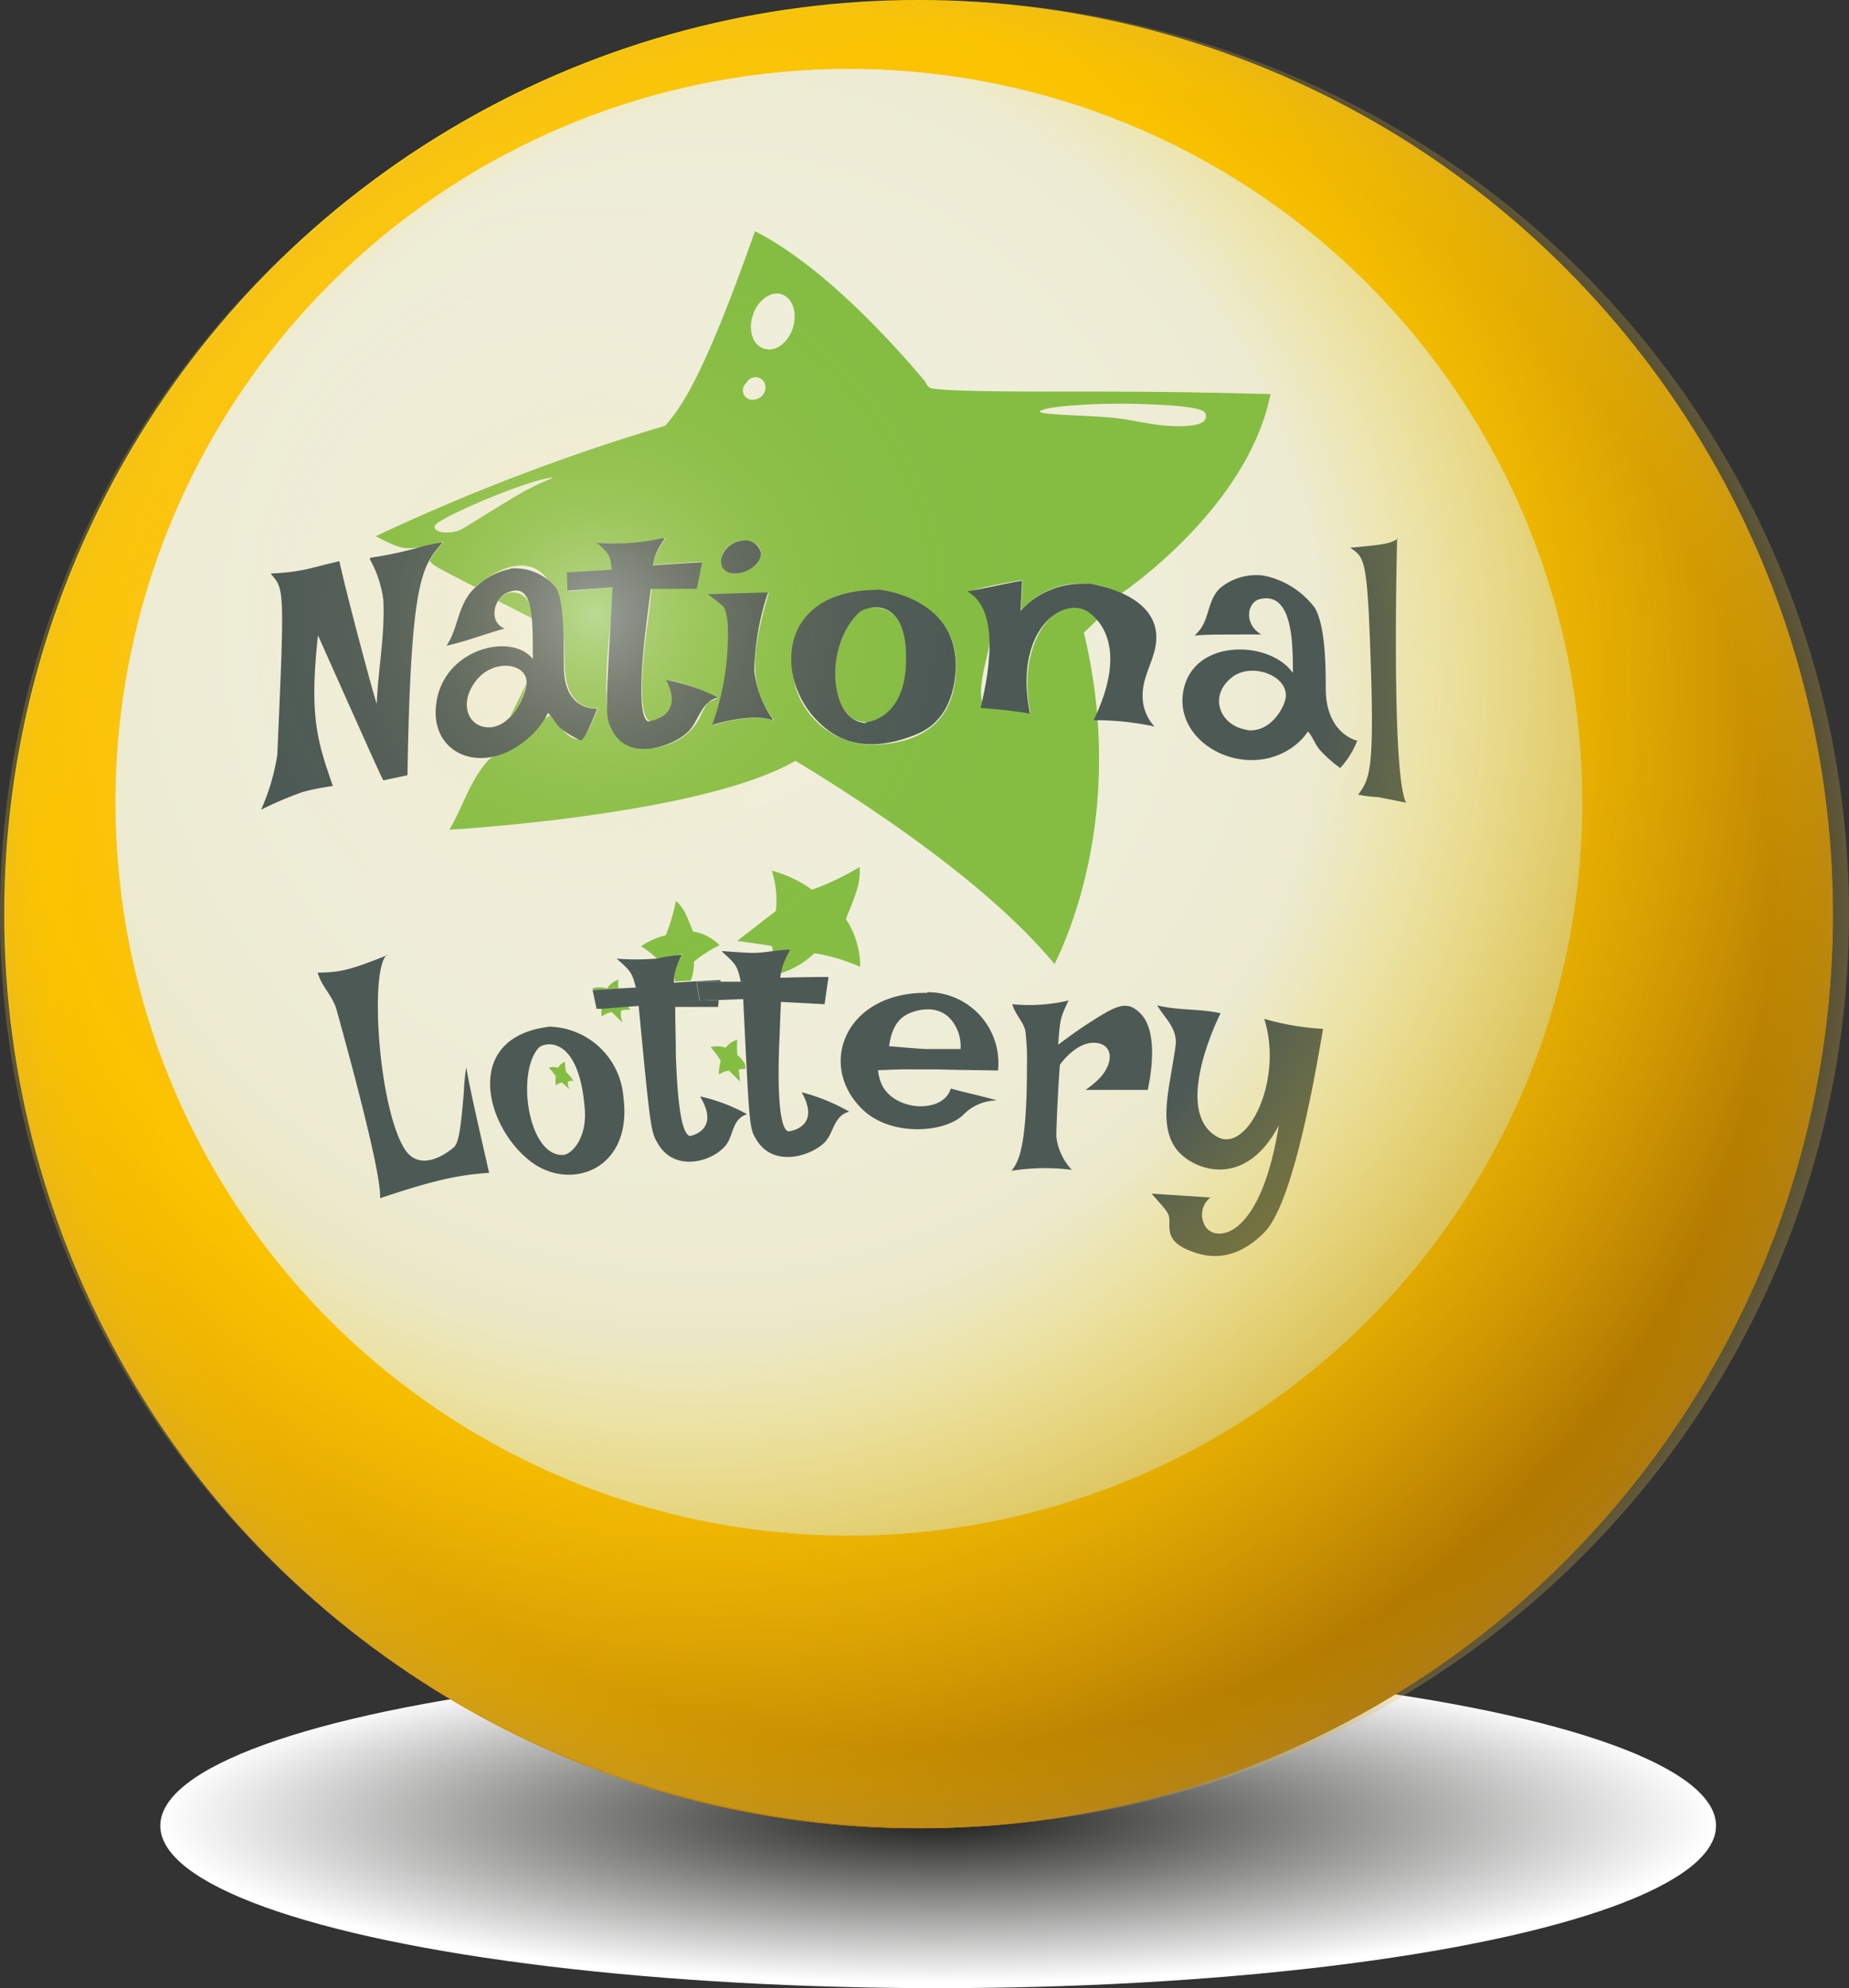 <svg id="Layer_1" data-name="Layer 1" xmlns="http://www.w3.org/2000/svg" xmlns:xlink="http://www.w3.org/1999/xlink" viewBox="0 0 184.1 197.96"><rect x="0" y="0" width="184.1" height="197.96" fill="#333333" stroke="none"/><defs><style>.cls-1{fill:none;}.cls-2{fill:url(#radial-gradient);}.cls-3{fill:url(#radial-gradient-2);}.cls-4{opacity:0.51;fill:url(#radial-gradient-3);}.cls-11,.cls-4{isolation:isolate;}.cls-5{fill:url(#radial-gradient-4);}.cls-6{clip-path:url(#clip-path);}.cls-7{fill:#85bd43;}.cls-8{fill:#4d5955;}.cls-9{fill:url(#radial-gradient-5);}.cls-10{fill:url(#radial-gradient-6);}.cls-11{opacity:0.44;fill:url(#radial-gradient-7);}</style><radialGradient id="radial-gradient" cx="140.07" cy="2526.44" r="77.45" gradientTransform="translate(-46.66 -349.41) scale(1 0.21)" gradientUnits="userSpaceOnUse"><stop offset="0" stop-color="#1d1d1b"/><stop offset="1" stop-color="#fff"/></radialGradient><radialGradient id="radial-gradient-2" cx="83.32" cy="89.72" fx="71.426" r="66.8" gradientTransform="translate(-51.07 -69.1) scale(1.56 1.56)" gradientUnits="userSpaceOnUse"><stop offset="0" stop-color="#fff5ac"/><stop offset="0.67" stop-color="#ffda00"/><stop offset="1" stop-color="#d89112"/></radialGradient><radialGradient id="radial-gradient-3" cx="91.5" cy="739.03" r="91" gradientTransform="translate(0 -647.98)" gradientUnits="userSpaceOnUse"><stop offset="0" stop-color="#ffdb00"/><stop offset="0.05" stop-color="#fdcf00"/><stop offset="0.16" stop-color="#fbbe00"/><stop offset="0.29" stop-color="#f9b300"/><stop offset="0.48" stop-color="#f8ac00"/><stop offset="1" stop-color="#f8aa00"/></radialGradient><radialGradient id="radial-gradient-4" cx="70.02" cy="710.86" r="96.18" gradientTransform="translate(0 -647.98)" gradientUnits="userSpaceOnUse"><stop offset="0" stop-color="#f0efdd"/><stop offset="0.38" stop-color="#efeeda"/><stop offset="0.62" stop-color="#edebd2"/><stop offset="0.82" stop-color="#eae6c3"/><stop offset="1" stop-color="#e5dfae"/></radialGradient><clipPath id="clip-path" transform="translate(0 -0.01)"><path class="cls-1" d="M154.22,157a126.47,126.47,0,0,1-9.87,8.16c-1.54,1.08-3.61,2.5-5.21,3.47-2.06,1.24-4.85,2.82-7,3.9a91,91,0,0,1-52.67,8.81c-3-.4-4.86-0.76-7.68-1.35-1.67-.36-3.73-0.89-6.12-1.58-2.83-.82-5-1.62-7.4-2.54-1.49-.56-3.43-1.44-4.89-2.09-1.82-.8-4.17-2-5.92-3-1.51-.82-3.47-2-4.92-2.93a83.45,83.45,0,0,1-9.08-6.62A113,113,0,0,1,24,152.14c-1.33-1.49-3.07-3.52-4.29-5.1-1.4-1.81-3.23-4.26-4.44-6.19a115.79,115.79,0,0,1-6.7-12.17,107.21,107.21,0,0,1-4.83-13.29A103.84,103.84,0,0,1,1,101.21,88.5,88.5,0,0,1,.46,89.08,140.82,140.82,0,0,1,2,74.38a53.67,53.67,0,0,1,1.79-7.72c0.66-2,1.45-4.81,2.19-6.82,0.81-2.2,2-5.08,3-7.2a90.1,90.1,0,0,1,7.34-12.85c1.19-1.7,2.81-3.93,4.11-5.54,1.49-1.84,3.6-4.19,5.19-5.93a76.81,76.81,0,0,1,7.95-7.39c1.43-1.19,3.43-2.79,5-3.9,2.19-1.52,5.18-3.46,7.48-4.82A93.24,93.24,0,0,1,58.19,6.37c2.34-.87,5.5-1.94,7.88-2.69,1.22-.38,2.87-0.8,4.11-1.09A93.25,93.25,0,0,1,83.9.39c2.87-.22,4.53-0.28,6.43-0.31,3.43,0,6.24.14,6.27,0.14,1.68,0.11,4.23.29,6.82,0.65,2.13,0.3,5.21.77,7.77,1.37,2.16,0.51,4,1,6.26,1.63s5,1.67,7.18,2.48a96.54,96.54,0,0,1,10.81,5.09,86.56,86.56,0,0,1,14,9.55,88.76,88.76,0,0,1,9.51,9,90.8,90.8,0,0,1,8.73,11.29c2.15,3.57,4.83,8.44,6.7,12.17C175.33,55.34,176.3,58,177,60a81.92,81.92,0,0,1,3.8,13.77c0.35,2.15.91,5,1.09,7.19a111.69,111.69,0,0,1,.53,12.1A90.73,90.73,0,0,1,175.54,126c-1,2.16-2.17,5.06-3.33,7.11-2.05,3.63-5,8.37-7.36,11.8a73,73,0,0,1-4.91,6.11c-1.64,1.86-3.93,4.23-5.71,6-16.32,15.53-39.37,23.9-64.7,21.21C114.86,180.85,137.91,172.49,154.22,157Z"/></clipPath><radialGradient id="radial-gradient-5" cx="67.5" cy="716.03" r="124.21" gradientTransform="translate(0 -647.98)" gradientUnits="userSpaceOnUse"><stop offset="0.52" stop-color="#fd0" stop-opacity="0"/><stop offset="1" stop-color="#9e6500"/></radialGradient><radialGradient id="radial-gradient-6" cx="166.38" cy="792.8" r="97.05" gradientTransform="translate(-72.93 -686.57) scale(0.99 0.98)" gradientUnits="userSpaceOnUse"><stop offset="0.88" stop-color="#fd0" stop-opacity="0"/><stop offset="1" stop-color="#cfac71" stop-opacity="0.4"/></radialGradient><radialGradient id="radial-gradient-7" cx="59.18" cy="709.22" r="44.54" gradientTransform="translate(0 -647.98)" gradientUnits="userSpaceOnUse"><stop offset="0" stop-color="#fff"/><stop offset="0" stop-color="#fffffe" stop-opacity="0.99"/><stop offset="0.08" stop-color="#fcf7e3" stop-opacity="0.79"/><stop offset="0.17" stop-color="#f9f0cb" stop-opacity="0.6"/><stop offset="0.26" stop-color="#f7eab6" stop-opacity="0.44"/><stop offset="0.35" stop-color="#f5e5a5" stop-opacity="0.3"/><stop offset="0.45" stop-color="#f4e096" stop-opacity="0.19"/><stop offset="0.56" stop-color="#f3dd8b" stop-opacity="0.11"/><stop offset="0.67" stop-color="#f2db83" stop-opacity="0.05"/><stop offset="0.81" stop-color="#f1d97e" stop-opacity="0.01"/><stop offset="1" stop-color="#f1d97d" stop-opacity="0"/></radialGradient></defs><title>NationalLottery</title><g id="Layer_1-2" data-name="Layer 1-2"><ellipse class="cls-2" cx="93.41" cy="181.79" rx="77.45" ry="16.17"/><circle class="cls-3" cx="91.44" cy="91.02" r="91.02"/><circle class="cls-4" cx="91.5" cy="91.05" r="91"/><circle class="cls-5" cx="84.52" cy="79.88" r="73.02"/><g class="cls-6"><path class="cls-7" d="M52.38,68.13c-0.48,1-.9,1.85-1.59,3.25a6.16,6.16,0,0,0,1.59-3.25M86.79,60.5c-2.93,0-5.24,7.84-2.23,10.78,1.58,1.54,5.72.44,5.67-5.78,0-5-2.51-5-3.44-5M50.92,59a1.69,1.69,0,0,0-1.33.84L53,61.59C52.89,58.77,51,59,51,59M71,72.23a30.53,30.53,0,0,0,1.36-5.6,39.65,39.65,0,0,0,0-5.9,13.17,13.17,0,0,0-1.82-1.51l6-.17c-1.95,6.69-1.83,9.42.55,12.71-0.66-.2-2.19-0.68-6.11.46m15.73,1.94a8.06,8.06,0,0,1-7.24-5c-0.56-1.22-1.36-5.6,1.21-8.13,2.4-2.37,6.77-2.56,8.87-1.78,5.66,2.1,5.64,5.77,5.63,7.16,0,6.77-5.32,7.76-8.48,7.75m-13.43-17c-1.49,0-1.87-1.52-.95-2.52,1.35-1.46,3.41-.76,3.45.44s-1.74,2-2.5,2.07M61,56.77c-0.18-1.49-.23-1.54-1.49-2.69h0.3a21.52,21.52,0,0,0,6.48-.5,7.26,7.26,0,0,0-.63,1A5.09,5.09,0,0,0,65,56.25q2.43-.17,4.91-0.3l-0.56,2.67H64.9c-0.19,1.33-.29,2.68-0.51,4C63,73.56,65.07,72,65.75,71.49c1.92-1.44,1.24-2.69.65-3.8,1.52,0.29,1.65.31,5.11,1.73-0.31.33-.81,0.35-1.12,0.69a8.49,8.49,0,0,0-.69,1.29,5.21,5.21,0,0,1-1.71,2,7,7,0,0,1-3.91,1.17c-3.54,0-3.66-3.81-3.7-5.07-0.11-3.68.47-7.32,0.68-11l-4.46.38L56.54,57,61,56.76M45,53c-1.41.17-2-.35-1.6-0.77,0.78-.85,9.19-4.48,11.63-4.67a0.25,0.25,0,0,1-.22.13,27.21,27.21,0,0,0-3.92,2c-1.66,1-3.23,2-4.89,3h0A3,3,0,0,1,45,53m60-11.75c-1.38-.09-1.41-0.17-1.47-0.29,0.55-.53,5.89-0.85,9.88-0.73,6.66,0.2,6.66.74,6.66,1.22s-0.36,1-2.77,1-4.5-.68-6.77-0.87c-1.84-.15-3.68-0.2-5.52-0.32M75,39.81a0.94,0.94,0,0,1-.68-1.67,1,1,0,0,1,1.9.48A1.26,1.26,0,0,1,75,39.81m1.62-5c-2.23-.07-2.41-3.31-0.75-4.9,1.49-1.42,3.31-.46,3.25,1.72-0.05,1.65-1.22,3.14-2.5,3.18M75.18,23c-5.31,15.1-7.5,17.69-8.94,19.4a204.66,204.66,0,0,0-28.83,11c2.91,1.49,2.91,1.49,6.82.52a11,11,0,0,0-1.46,1.91c0.4,0.5.4,0.5,4.53,2.63,0.37-.33,8.94-7.88,8.92,7.55,0,5,3.28,4.5,3.32,4.49-1.24,3.2-1.81,4.65-4.71.76-1,.24-6.2,4.43-6.24,4.47-1.79,2-2.51,4.62-3.84,6.89,0.2,0,25.19-1.46,34.45-6.86,8.25,5,19.42,12.56,25.8,20.24,1.71-3.45,7-16,2.92-33l1.4-1.35c-2.66-3.07-6.58,0-7,5.51A14.15,14.15,0,0,0,102.6,71a38.36,38.36,0,0,0-4.67-.53c-1.29-3.73,3.12-8.35-1.34-11.5,0.31-.18.78-0.46,5.22-1.21l-0.14,3c1.91-2,5.19-3.85,10-1.68,0.51-.35,12.6-8.64,14.83-19.83C117.07,39,112.44,39,105.43,39c-3.49,0-11.66,0-12.83-.36A1.58,1.58,0,0,1,92.11,38c-2.78-3.33-10-11.47-17-15" transform="translate(0 -0.01)"/><path class="cls-7" d="M67.29,89.76a18.75,18.75,0,0,1-1,3.38,7.25,7.25,0,0,0-2.46,1.09,9.45,9.45,0,0,1,1.55,1.2c1.26-.18,1.48-0.22,2.57-0.43a7.59,7.59,0,0,0-.47,1,2.9,2.9,0,0,0-.29,1.74l1.59-.1a4.67,4.67,0,0,0,.31-1.87,11.89,11.89,0,0,1,2.55-1.64A4.67,4.67,0,0,0,69,92.76c-0.73-1.83-.92-2.32-1.65-3" transform="translate(0 -0.01)"/><path class="cls-7" d="M85.63,86.31a26.13,26.13,0,0,1-4.78,2.29,12.27,12.27,0,0,0-4-1.9,10,10,0,0,1,.41,4l-3.86,3c2.07,0.28,3.41.49,3.45,0.51a1,1,0,0,1,.05.6c0.55-.05,1.45-0.19,1.75-0.24a6.74,6.74,0,0,0-.53,1.06,4.56,4.56,0,0,0-.4,1.29,8.69,8.69,0,0,0,3.37-2,18.91,18.91,0,0,1,4.55,1.35,8.44,8.44,0,0,0-1.42-4.75c1.17-2.9,1.44-3.59,1.37-5.17" transform="translate(0 -0.01)"/><path class="cls-7" d="M59.91,100.42a3,3,0,0,0,0,.8,2.42,2.42,0,0,1,1-.44L62,101.84a2.19,2.19,0,0,1-.16-1.21,2.09,2.09,0,0,1,.92-0.06l-0.23-.37-2.64.21m1.69-2.85a2.14,2.14,0,0,0-1.13.87,2.48,2.48,0,0,0-1.48,0l0.11,0.13,2.49-.15a4.44,4.44,0,0,1,0-.85" transform="translate(0 -0.01)"/><path class="cls-7" d="M73.43,103.53a2.1,2.1,0,0,0-1.17.8,2.6,2.6,0,0,0-1.5-.05,8.79,8.79,0,0,1,1,1.35h0a4.71,4.71,0,0,0-.18,1.37,2.62,2.62,0,0,1,1-.39l1.1,1.09-0.12-1.18a1.38,1.38,0,0,1,.64-0.07,1.11,1.11,0,0,0-.06-0.56,3,3,0,0,0-.72-0.82,7.93,7.93,0,0,1,0-1.59" transform="translate(0 -0.01)"/><path class="cls-7" d="M56.22,105.75a1.23,1.23,0,0,0-.65.58,1.43,1.43,0,0,0-.92,0,6.6,6.6,0,0,1,.69.85h0a3.16,3.16,0,0,0,0,.91,1.48,1.48,0,0,1,.6-0.3l0.75,0.67a1.44,1.44,0,0,1-.15-0.76,1.06,1.06,0,0,1,.56-0.06,3.26,3.26,0,0,0-.74-0.88,5.91,5.91,0,0,1-.11-1" transform="translate(0 -0.01)"/><path class="cls-8" d="M27,57.19c1.33,1.52,1.33,1.52.61,18A21.62,21.62,0,0,1,26,80.63a35.5,35.5,0,0,1,4.19-1.78l0.74-.18c0.42-.1.91-0.2,2.21-0.4-1.53-4.43-2.37-6.87-1.48-15,6.11,13.68,6.11,13.68,6.51,14.44l2.4-.51C40.9,57.58,42,56.41,44.09,54a19.16,19.16,0,0,0-2.78.63,37.49,37.49,0,0,1-4.42.91l-0.07.14a11.34,11.34,0,0,1,1.35,4.07c0.17,3.47-.52,6.89-0.66,10.34-0.19-.42-2.93-10.56-3.72-14.2-0.85.19-1.68,0.41-2.52,0.62l-0.73.18a20.93,20.93,0,0,1-3.53.42" transform="translate(0 -0.01)"/><path class="cls-8" d="M49,72.41c-2.24.28-3.5-2.21-1.58-4.65,1.65-2.1,4.77-1.79,5,0,0.14,1.12-1.27,4.35-3.41,4.64m1.86-15.75a7,7,0,0,0-4,2.33c-1.3,1.55-1.3,3.69-2.41,5.32,2-.44,3.85-1.17,5.79-1.71-1.61-.61-1.1-2.9.1-3.49,2.77-1.37,2.7,2.29,2.7,6.53-2.09-2.69-8.91-1.05-9.61,4.43C42.75,75,47.8,77.23,52.1,73.91A8.29,8.29,0,0,0,54.56,71c0.51,0.46.76,1.12,1.29,1.56a9.79,9.79,0,0,0,2,1.18c0.23-.12.69-0.76,1.61-3.18,0,0-3.34.36-3.32-4.28,0-2.66,0-6.31-.72-7.66a5.24,5.24,0,0,0-4.62-2" transform="translate(0 -0.01)"/><path class="cls-8" d="M59.38,54c1.35,1.22,1.37,1.33,1.53,2.73L56.44,57l0.06,1.83,4.5-.34c-0.75,12.85-.75,12.85-0.07,14.18C62.56,76,67,74.25,68.37,73c1.2-1,1.29-3.07,3.13-3.55a20.69,20.69,0,0,0-5.2-1.76c2,3.65-1.71,4.17-1.75,4.15C64,71.69,63.49,70,64.22,63.26c0.2-1.54.37-3.08,0.59-4.62h4.57L69.91,56q-2.48.13-4.91,0.3a5.61,5.61,0,0,1,.38-1.3,10.73,10.73,0,0,1,.81-1.38H65.85a21.76,21.76,0,0,1-6.44.43" transform="translate(0 -0.01)"/><path class="cls-8" d="M70.48,59.19c0.38,0.28.86,0.63,1.5,1.19,0.29,0.3.73,1.44,0.34,5.75a26.75,26.75,0,0,1-1.41,6.06c3.88-1.12,5.46-.65,6.06-0.47a0.86,0.86,0,0,0-.11-0.21,10.38,10.38,0,0,1-1.76-4.73A26.4,26.4,0,0,1,76.47,59l-6,.17M74,53.83c-1.7.09-2.88,2.1-1.78,3s3.68-.39,3.54-1.8A1.62,1.62,0,0,0,74,53.82" transform="translate(0 -0.01)"/><path class="cls-8" d="M86.21,72c-3.69-.13-4.16-7.71-0.68-11,0.71-.66,4.89-1.85,4.68,5-0.18,5.75-4,5.92-4,5.92m1.23-13.18c-10.15,0-10.28,8.91-6,13.1,0.95,0.94,3.83,3.78,9.87,1.26,3.55-1.48,3.87-5.38,3.85-7-0.1-6.66-7.6-7.38-7.68-7.38" transform="translate(0 -0.01)"/><path class="cls-8" d="M108.23,58.15a8.19,8.19,0,0,0-6.61,2.68l0.14-3c-1.82.31-3.62,0.75-5.44,1.07,0.89,0.55,3.59,2.23,1.31,11.61a49.1,49.1,0,0,1,4.92.55c-1.66-8.28,3.25-11.73,5.74-10.16,1,0.66,4.18,3.4.6,10.82a0.64,0.64,0,0,0,.2,0,28.07,28.07,0,0,1,5.86.63,4.46,4.46,0,0,1-1.18-3.16c0-2,1.32-3.63,1.36-5.6,0.11-4.68-6.84-5.49-6.91-5.49" transform="translate(0 -0.01)"/><path class="cls-8" d="M124.17,72.68c-2.67-.37-3.93-3.36-1.48-5.25,1.94-1.5,5.57-.15,5.33,2-0.13,1.11-1.6,3.57-3.85,3.28m1.63-15.39a5.64,5.64,0,0,0-4.26,1.2c-1.31,1.15-1.09,3.06-2.17,4.32a5.5,5.5,0,0,1-.42.45c1.37-.1,1.37-0.1,6.64-0.11-1.77-1-1.42-3.19-.18-3.51,3.33-.84,3.32,4.49,3.32,7.36-2.22-3.26-9.89-3.52-10.9,1.74s6.09,9,10.85,5.65a6.16,6.16,0,0,0,1.55-1.58c0.5,0.56.71,1.31,1.21,1.87a12.86,12.86,0,0,0,2,1.77,8.43,8.43,0,0,0,1.69-2.72S132,73.11,132,68.54c0-2.57-.07-6.2-1.08-8a8.49,8.49,0,0,0-5.11-3.22" transform="translate(0 -0.01)"/><path class="cls-8" d="M139.19,53.64c-0.83.54-1.58,0.61-4.75,0.91,1.48,1,1.71,1.11,2.06,12,0.33,10.35-.17,11.06-1.27,12.59a14.74,14.74,0,0,0,2,.24L140,79.93c-1.5-2.85-.9-26.13-0.89-26.35" transform="translate(0 -0.01)"/><path class="cls-8" d="M38.63,95.09c-3.89,1.56-4.73,1.72-7,1.77,0.38,1.36,1.51,2.33,1.88,3.69,4.38,15.81,4.35,18,4.34,18.76,5.18-1.73,7.71-2.32,10.85-2.52-1.49-6.55-1.8-7.92-2.28-10.49a21.34,21.34,0,0,0-.24,2.49c-0.33,4-.54,4.9-0.93,5.4,0,0-3.24,3-5,.17-2.61-4.29-3.46-18-1.71-19.28" transform="translate(0 -0.01)"/><path class="cls-8" d="M56.12,115c-3.47.27-4.76-8-2.53-10.62,0.55-.64,4.08-1.43,4.64,6.13,0.2,2.78-1.24,4.37-2.1,4.49m-1.57-12.74c-8.48,1.1-6.31,9.88-1.72,13.4,3.92,3,10.19.87,9.23-6.43a7.59,7.59,0,0,0-7.52-7" transform="translate(0 -0.01)"/><path class="cls-8" d="M61.38,95.45c1.49,1.29,1.56,1.46,1.93,2.89l-1.71.09-2.49.15H59l0.4,1.88h0.47l2.64-.21,1.08-.08c1.2,12.54,1.2,12.54,2,13.85,1.71,2.72,5.41,1.64,6.69,0,0.78-1,.6-2.59,2.1-3.07a17.32,17.32,0,0,0-4.68-1.77c2.09,3.42-1,3.95-1,3.94-0.78-.16-1.25-2.93-1.41-8.24,0-1.54-.06-3.08-0.06-4.61H71.5l0.06-.69-1.91.08-0.31-1.9h2.4V97.59l-3,.16-1.59.1H67.09a5.6,5.6,0,0,1,.2-1.33,9.37,9.37,0,0,1,.6-1.45,19.19,19.19,0,0,0-2.55.39,26,26,0,0,1-4,0" transform="translate(0 -0.01)"/><path class="cls-8" d="M71.88,94.76c1.46,1.31,1.53,1.42,1.88,3h-4.4l0.31,1.9,1.91-.08L74,99.49c0.62,12.8.62,12.8,1.26,13.91,1.71,3,5.63,1.67,6.9.3,0.87-.94.85-2.6,2.4-3a18.89,18.89,0,0,0-4.74-1.93c2,3.55-1.28,3.9-1.32,3.89-1.14-.26-1-6.3-0.93-8.28,0.07-1.54.11-3.07,0.19-4.61L82.1,100l0.39-2.71q-2.41,0-4.8.08A5.48,5.48,0,0,1,78,96a9.78,9.78,0,0,1,.68-1.43c-1.22,0-2.41.31-3.62,0.32-0.36,0-.74,0-3.16-0.18" transform="translate(0 -0.01)"/><path class="cls-8" d="M92,104.44c-0.33,0-.33,0-3.48-0.26,0.28-1.86.9-2.83,2.15-3.33,0.63-.25,2.8-0.93,4.14.83a4.14,4.14,0,0,1,.83,2.78H92m0.33-5.59c-8-.12-11,7-6.58,11.48,2.87,2.92,8.37,2.46,10.18.64a4.73,4.73,0,0,1,3.34-1.41c-1.52-.44-3.07-0.76-4.6-1.18-0.76,2.5-5.49,2.29-6.83-.31a4.66,4.66,0,0,1-.42-1.52c2-.08,2.53-0.1,3.58-0.08h2.37c2,0.06,4,.07,6,0.11a7.06,7.06,0,0,0-7.05-7.8" transform="translate(0 -0.01)"/><path class="cls-8" d="M106.38,99.63a17.14,17.14,0,0,1-5.58.37c0.25,1,1.06,1.67,1.29,2.64a23.61,23.61,0,0,1,.16,3.5c0,8.43-.9,9.59-1.53,10.44a21.64,21.64,0,0,1,6-.09,5.82,5.82,0,0,1-1.53-3.19c-0.07-.6.27-6.84,0.35-7.29,0,0,1.56-2.26,3.47-2.17s2,2.17.14,3.85a12.14,12.14,0,0,1-1.06.84h6.19c0.45-2.13.94-6-.77-7.65-1.41-1.39-2.48-.7-5.64,1.35-1,.68-2.07,1.47-2.51,1.8,0.2-2.62.2-2.62,1-4.34" transform="translate(0 -0.01)"/><path class="cls-8" d="M125.85,101.37c2,6.1-1.63,13.55-4.66,11.83-4.58-2.59.29-12.2,0.34-12.3-2.08-.47-4.24-0.26-6.31-0.79,0.6,1.05,1.59,1.89,1.81,3.16,0.1,0.56.09,0.63-.51,4.13-0.5,2.92-.8,5.69,1,7.47s6.58,3.34,9.81-2.81c-1.81,11.28-6.16,11.62-7.23,10.18a2.18,2.18,0,0,1,.42-3l-5.86-.38c1.78,2,1.78,2,1.77,2.94s0,2,2.22,2.81c0.94,0.35,3.79,1.41,7-1.66,0.86-.83,3.16-3,6.08-20.5a25.6,25.6,0,0,1-5.87-1" transform="translate(0 -0.01)"/></g><circle class="cls-9" cx="91.5" cy="91.05" r="91"/><ellipse class="cls-10" cx="92.05" cy="91.02" rx="92.05" ry="90.98"/><circle class="cls-11" cx="67.5" cy="59.89" r="42.5"/></g></svg>